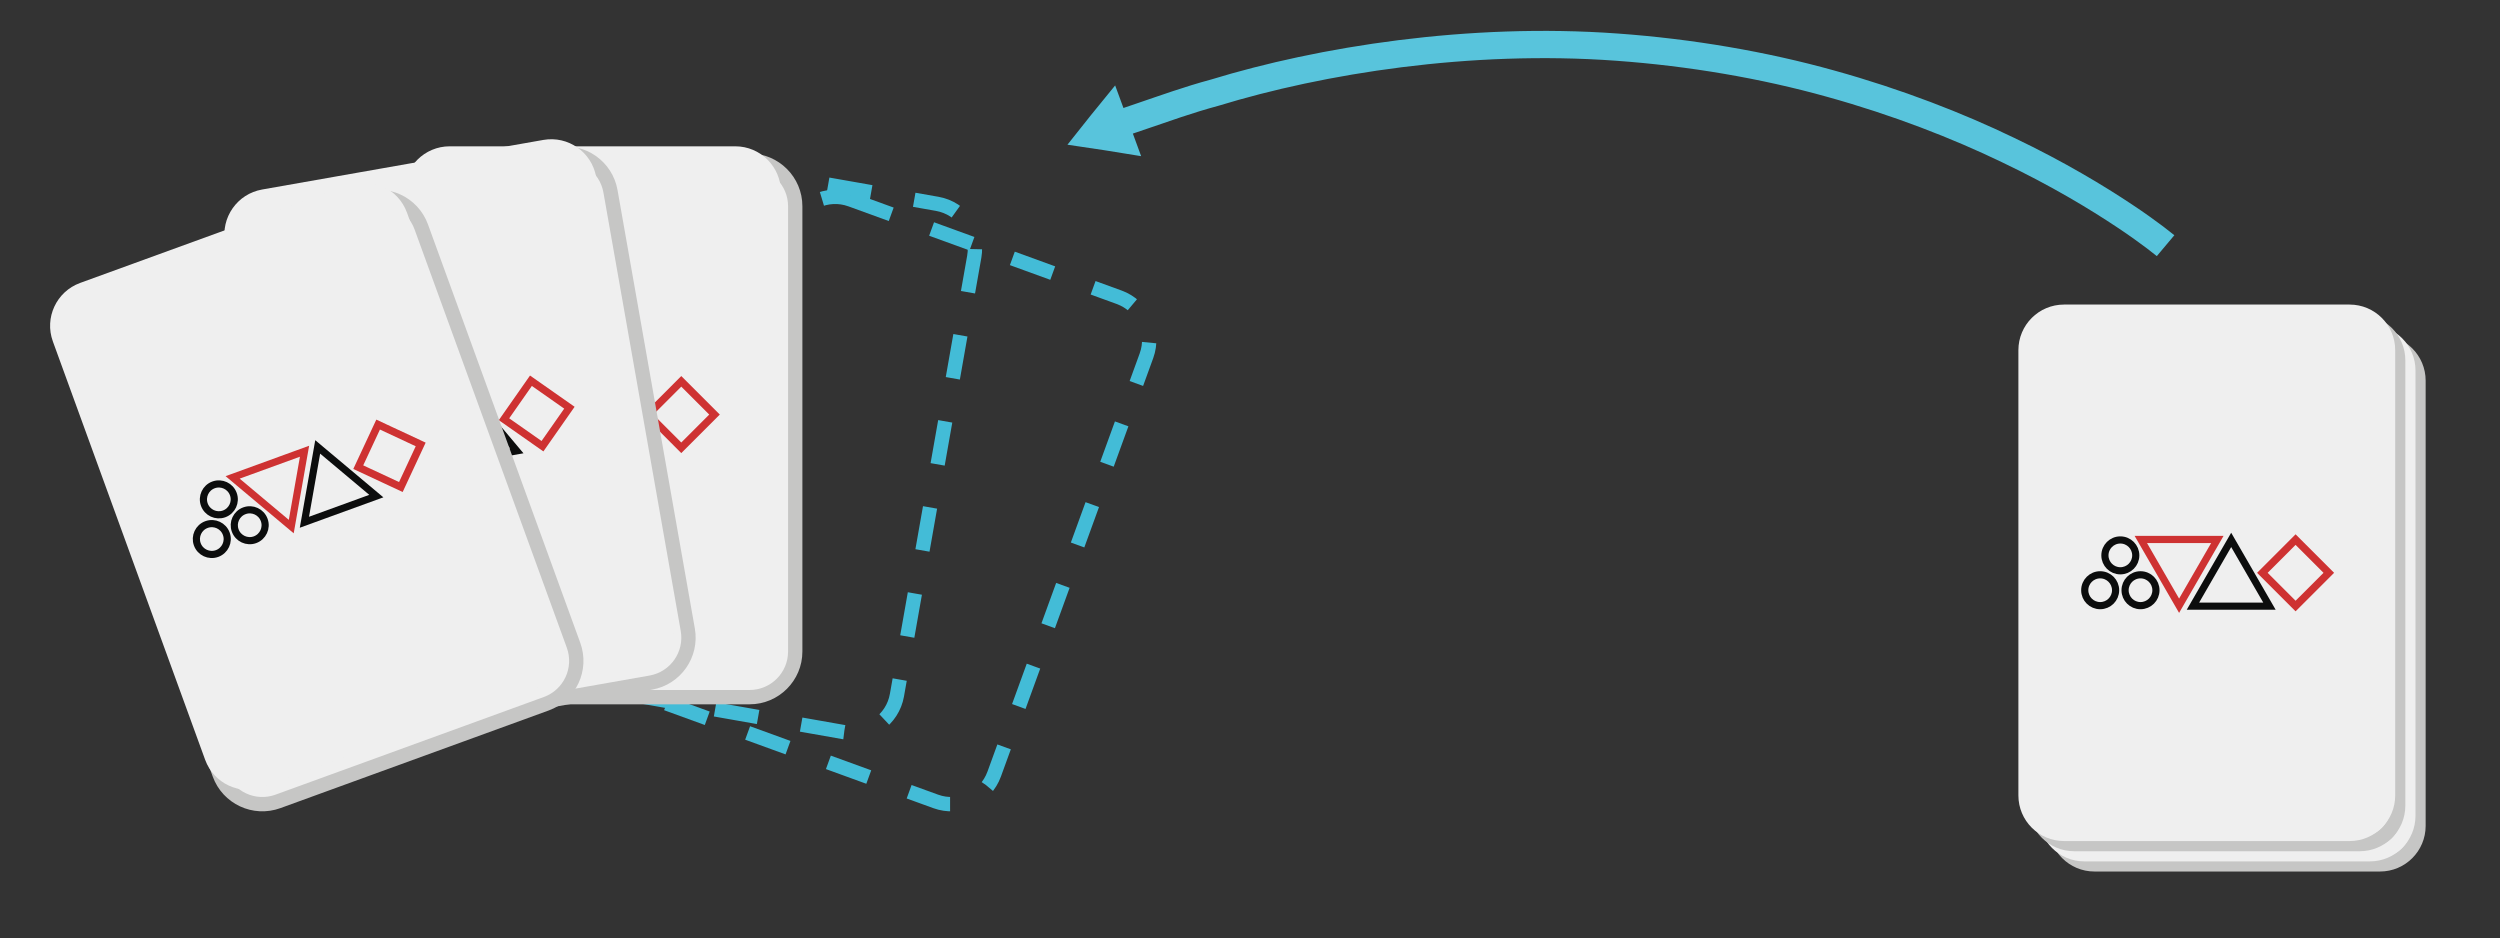 <?xml version="1.0" encoding="UTF-8" standalone="no"?>
<svg
   xmlns:dc="http://purl.org/dc/elements/1.1/"
   xmlns:cc="http://creativecommons.org/ns#"
   xmlns:rdf="http://www.w3.org/1999/02/22-rdf-syntax-ns#"
   xmlns:svg="http://www.w3.org/2000/svg"
   xmlns="http://www.w3.org/2000/svg"
   viewBox="0 0 232.667 87.333"
   height="87.333"
   width="232.667"
   xml:space="preserve"
   id="svg2"
   version="1.1"><rect x="0" y="0" width="232.667" height="87.333" fill="#333333" stroke="none"/><defs
     id="defs6"><clipPath
       id="clipPath18"
       clipPathUnits="userSpaceOnUse"><path
         id="path16"
         d="M 0,65.5 H 174.5 V 0 H 0 Z" /></clipPath><clipPath
       id="clipPath54"
       clipPathUnits="userSpaceOnUse"><path
         id="path52"
         d="m 144.104,44.252 c -1.759,0 -3.185,-1.425 -3.185,-3.186 v 0 -31.084 c 0,-1.76 1.426,-3.185 3.185,-3.185 v 0 h 19.938 c 1.759,0 3.184,1.425 3.184,3.185 v 0 31.084 c 0,1.761 -1.425,3.186 -3.184,3.186 v 0 z" /></clipPath><radialGradient
       id="radialGradient68"
       spreadMethod="pad"
       gradientTransform="matrix(13.153,0,0,18.727,154.073,25.527)"
       gradientUnits="userSpaceOnUse"
       r="1"
       cy="0"
       cx="0"
       fy="0"
       fx="0"><stop
         id="stop64"
         offset="0"
         style="stop-opacity:1;stop-color:#ffffff" /><stop
         id="stop66"
         offset="1"
         style="stop-opacity:0;stop-color:#ffffff" /></radialGradient><mask
       id="mask70"
       height="1"
       width="1"
       y="0"
       x="0"
       maskUnits="userSpaceOnUse"><g
         id="g80"><g
           id="g78"><g
             id="g76"><g
               id="g74"><path
                 id="path72"
                 style="fill:url(#radialGradient68);stroke:none"
                 d="M -32768,32767 H 32767 V -32768 H -32768 Z" /></g></g></g></g></mask><radialGradient
       id="radialGradient90"
       spreadMethod="pad"
       gradientTransform="matrix(13.153,0,0,18.727,154.073,25.527)"
       gradientUnits="userSpaceOnUse"
       r="1"
       cy="0"
       cx="0"
       fy="0"
       fx="0"><stop
         id="stop86"
         offset="0"
         style="stop-opacity:1;stop-color:#ffffff" /><stop
         id="stop88"
         offset="1"
         style="stop-opacity:1;stop-color:#efefef" /></radialGradient><clipPath
       id="clipPath100"
       clipPathUnits="userSpaceOnUse"><path
         id="path98"
         d="M 0,65.5 H 174.5 V 0 H 0 Z" /></clipPath><clipPath
       id="clipPath152"
       clipPathUnits="userSpaceOnUse"><path
         id="path150"
         d="m 31.398,55.301 c -1.76,0 -3.186,-1.427 -3.186,-3.186 v 0 -31.086 c 0,-1.758 1.426,-3.186 3.186,-3.186 v 0 h 19.937 c 1.76,0 3.185,1.428 3.185,3.186 v 0 31.086 c 0,1.759 -1.425,3.186 -3.185,3.186 v 0 z" /></clipPath><radialGradient
       id="radialGradient166"
       spreadMethod="pad"
       gradientTransform="matrix(13.154,0,0,18.729,41.366,36.574)"
       gradientUnits="userSpaceOnUse"
       r="1"
       cy="0"
       cx="0"
       fy="0"
       fx="0"><stop
         id="stop162"
         offset="0"
         style="stop-opacity:1;stop-color:#ffffff" /><stop
         id="stop164"
         offset="1"
         style="stop-opacity:0;stop-color:#ffffff" /></radialGradient><mask
       id="mask168"
       height="1"
       width="1"
       y="0"
       x="0"
       maskUnits="userSpaceOnUse"><g
         id="g178"><g
           id="g176"><g
             id="g174"><g
               id="g172"><path
                 id="path170"
                 style="fill:url(#radialGradient166);stroke:none"
                 d="M -32768,32767 H 32767 V -32768 H -32768 Z" /></g></g></g></g></mask><radialGradient
       id="radialGradient188"
       spreadMethod="pad"
       gradientTransform="matrix(13.154,0,0,18.729,41.366,36.574)"
       gradientUnits="userSpaceOnUse"
       r="1"
       cy="0"
       cx="0"
       fy="0"
       fx="0"><stop
         id="stop184"
         offset="0"
         style="stop-opacity:1;stop-color:#ffffff" /><stop
         id="stop186"
         offset="1"
         style="stop-opacity:1;stop-color:#efefef" /></radialGradient><clipPath
       id="clipPath198"
       clipPathUnits="userSpaceOnUse"><path
         id="path196"
         d="M 0,65.5 H 174.5 V 0 H 0 Z" /></clipPath><clipPath
       id="clipPath242"
       clipPathUnits="userSpaceOnUse"><path
         id="path240"
         d="M 37.931,55.746 18.298,52.285 c -1.734,-0.306 -2.89,-1.958 -2.584,-3.691 v 0 l 5.397,-30.612 c 0.306,-1.733 1.958,-2.891 3.691,-2.584 v 0 l 19.635,3.461 c 1.732,0.306 2.889,1.959 2.583,3.691 v 0 l -5.398,30.612 c -0.273,1.546 -1.616,2.633 -3.133,2.633 v 0 c -0.184,0 -0.37,-0.016 -0.558,-0.049" /></clipPath><radialGradient
       id="radialGradient256"
       spreadMethod="pad"
       gradientTransform="matrix(12.954,2.284,-3.252,18.444,31.366,35.566)"
       gradientUnits="userSpaceOnUse"
       r="1"
       cy="0"
       cx="0"
       fy="0"
       fx="0"><stop
         id="stop252"
         offset="0"
         style="stop-opacity:1;stop-color:#ffffff" /><stop
         id="stop254"
         offset="1"
         style="stop-opacity:0;stop-color:#ffffff" /></radialGradient><mask
       id="mask258"
       height="1"
       width="1"
       y="0"
       x="0"
       maskUnits="userSpaceOnUse"><g
         id="g268"><g
           id="g266"><g
             id="g264"><g
               id="g262"><path
                 id="path260"
                 style="fill:url(#radialGradient256);stroke:none"
                 d="M -32768,32767 H 32767 V -32768 H -32768 Z" /></g></g></g></g></mask><radialGradient
       id="radialGradient278"
       spreadMethod="pad"
       gradientTransform="matrix(12.954,2.284,-3.252,18.444,31.366,35.566)"
       gradientUnits="userSpaceOnUse"
       r="1"
       cy="0"
       cx="0"
       fy="0"
       fx="0"><stop
         id="stop274"
         offset="0"
         style="stop-opacity:1;stop-color:#ffffff" /><stop
         id="stop276"
         offset="1"
         style="stop-opacity:1;stop-color:#efefef" /></radialGradient><clipPath
       id="clipPath288"
       clipPathUnits="userSpaceOnUse"><path
         id="path286"
         d="M 0,65.5 H 174.5 V 0 H 0 Z" /></clipPath><clipPath
       id="clipPath332"
       clipPathUnits="userSpaceOnUse"><path
         id="path330"
         d="M 24.329,52.58 5.594,45.761 C 3.94,45.16 3.088,43.332 3.69,41.678 v 0 L 14.323,12.469 c 0.601,-1.653 2.428,-2.507 4.081,-1.905 v 0 l 18.735,6.819 c 1.654,0.601 2.505,2.429 1.904,4.083 v 0 L 28.411,50.675 c -0.47,1.295 -1.691,2.098 -2.992,2.098 v 0 c -0.362,0 -0.73,-0.062 -1.09,-0.193" /></clipPath><radialGradient
       id="radialGradient346"
       spreadMethod="pad"
       gradientTransform="matrix(12.361,4.499,-6.405,17.599,21.365,31.574)"
       gradientUnits="userSpaceOnUse"
       r="1"
       cy="0"
       cx="0"
       fy="0"
       fx="0"><stop
         id="stop342"
         offset="0"
         style="stop-opacity:1;stop-color:#ffffff" /><stop
         id="stop344"
         offset="1"
         style="stop-opacity:0;stop-color:#ffffff" /></radialGradient><mask
       id="mask348"
       height="1"
       width="1"
       y="0"
       x="0"
       maskUnits="userSpaceOnUse"><g
         id="g358"><g
           id="g356"><g
             id="g354"><g
               id="g352"><path
                 id="path350"
                 style="fill:url(#radialGradient346);stroke:none"
                 d="M -32768,32767 H 32767 V -32768 H -32768 Z" /></g></g></g></g></mask><radialGradient
       id="radialGradient368"
       spreadMethod="pad"
       gradientTransform="matrix(12.361,4.499,-6.405,17.599,21.365,31.574)"
       gradientUnits="userSpaceOnUse"
       r="1"
       cy="0"
       cx="0"
       fy="0"
       fx="0"><stop
         id="stop364"
         offset="0"
         style="stop-opacity:1;stop-color:#ffffff" /><stop
         id="stop366"
         offset="1"
         style="stop-opacity:1;stop-color:#efefef" /></radialGradient><clipPath
       id="clipPath378"
       clipPathUnits="userSpaceOnUse"><path
         id="path376"
         d="M 0,65.5 H 174.5 V 0 H 0 Z" /></clipPath></defs><g
     transform="matrix(1.333,0,0,-1.333,0,87.333)"
     id="g10"><g
       id="g12"><g
         clip-path="url(#clipPath18)"
         id="g14"><g
           transform="translate(146.23,5.169)"
           id="g20"><path
             id="path22"
             style="fill:#efefef;fill-opacity:1;fill-rule:nonzero;stroke:none"
             d="M 0,0 C -1.48,0 -2.686,1.205 -2.686,2.686 V 33.77 c 0,1.481 1.206,2.686 2.686,2.686 h 19.937 c 1.481,0 2.686,-1.205 2.686,-2.686 V 2.686 C 22.623,1.205 21.418,0 19.937,0 Z" /></g><g
           transform="translate(166.167,42.125)"
           id="g24"><path
             id="path26"
             style="fill:#c6c6c5;fill-opacity:1;fill-rule:nonzero;stroke:none"
             d="m 0,0 h -19.937 c -1.759,0 -3.186,-1.426 -3.186,-3.186 V -34.27 c 0,-1.76 1.427,-3.186 3.186,-3.186 H 0 c 1.76,0 3.186,1.426 3.186,3.186 V -3.186 C 3.186,-1.426 1.76,0 0,0 m 0,-1 c 1.205,0 2.186,-0.98 2.186,-2.186 V -34.27 c 0,-1.205 -0.981,-2.186 -2.186,-2.186 h -19.937 c -1.206,0 -2.186,0.981 -2.186,2.186 v 31.084 c 0,1.206 0.98,2.186 2.186,2.186 L 0,-1" /></g><g
           transform="translate(145.52,5.877)"
           id="g28"><path
             id="path30"
             style="fill:#c6c6c5;fill-opacity:1;fill-rule:nonzero;stroke:none"
             d="m 0,0 c -1.48,0 -2.686,1.205 -2.686,2.686 v 31.086 c 0,1.481 1.206,2.686 2.686,2.686 h 19.937 c 1.481,0 2.686,-1.205 2.686,-2.686 V 2.686 C 22.623,1.205 21.418,0 19.937,0 Z" /></g><g
           transform="translate(165.458,42.834)"
           id="g32"><path
             id="path34"
             style="fill:#efefef;fill-opacity:1;fill-rule:nonzero;stroke:none"
             d="m 0,0 h -19.937 c -1.759,0 -3.186,-1.427 -3.186,-3.186 v -31.086 c 0,-1.758 1.427,-3.186 3.186,-3.186 H 0 c 1.76,0 3.186,1.428 3.186,3.186 V -3.186 C 3.186,-1.427 1.76,0 0,0 m 0,-1 c 1.205,0 2.186,-0.98 2.186,-2.186 v -31.086 c 0,-1.205 -0.981,-2.186 -2.186,-2.186 h -19.937 c -1.206,0 -2.186,0.981 -2.186,2.186 v 31.086 c 0,1.206 0.98,2.186 2.186,2.186 H 0" /></g><g
           transform="translate(144.812,6.585)"
           id="g36"><path
             id="path38"
             style="fill:#efefef;fill-opacity:1;fill-rule:nonzero;stroke:none"
             d="m 0,0 c -1.48,0 -2.686,1.205 -2.686,2.686 v 31.085 c 0,1.481 1.206,2.686 2.686,2.686 h 19.937 c 1.481,0 2.685,-1.205 2.685,-2.686 V 2.686 C 22.622,1.205 21.418,0 19.937,0 Z" /></g><g
           transform="translate(164.75,43.542)"
           id="g40"><path
             id="path42"
             style="fill:#c6c6c5;fill-opacity:1;fill-rule:nonzero;stroke:none"
             d="m 0,0 h -19.937 c -1.76,0 -3.186,-1.427 -3.186,-3.186 v -31.085 c 0,-1.758 1.426,-3.186 3.186,-3.186 H 0 c 1.759,0 3.185,1.428 3.185,3.186 V -3.186 C 3.185,-1.427 1.759,0 0,0 m 0,-1 c 1.204,0 2.185,-0.98 2.185,-2.186 v -31.085 c 0,-1.205 -0.981,-2.186 -2.185,-2.186 h -19.937 c -1.206,0 -2.186,0.981 -2.186,2.186 v 31.085 c 0,1.206 0.98,2.186 2.186,2.186 H 0" /></g><g
           transform="translate(144.105,44.252)"
           id="g44"><path
             id="path46"
             style="fill:#efefef;fill-opacity:1;fill-rule:nonzero;stroke:none"
             d="m 0,0 h 19.937 c 1.759,0 3.185,-1.426 3.185,-3.186 V -34.27 c 0,-1.76 -1.426,-3.186 -3.185,-3.186 H 0 c -1.76,0 -3.186,1.426 -3.186,3.186 V -3.186 C -3.186,-1.426 -1.76,0 0,0" /></g></g></g><g
       id="g48"><g
         clip-path="url(#clipPath54)"
         id="g50"><g
           id="g56"><g
             id="g58" /><g
             mask="url(#mask70)"
             id="g82"><g
               id="g84"><path
                 id="path92"
                 style="fill:url(#radialGradient90);stroke:none"
                 d="m 144.104,44.252 c -1.759,0 -3.185,-1.425 -3.185,-3.186 v 0 -31.084 c 0,-1.76 1.426,-3.185 3.185,-3.185 v 0 h 19.938 c 1.759,0 3.184,1.425 3.184,3.185 v 0 31.084 c 0,1.761 -1.425,3.186 -3.184,3.186 v 0 z" /></g></g></g></g></g><g
       id="g94"><g
         clip-path="url(#clipPath100)"
         id="g96"><g
           transform="translate(148.368,24.307)"
           id="g102"><path
             id="path104"
             style="fill:none;stroke:#0c0d0d;stroke-width:0.5;stroke-linecap:butt;stroke-linejoin:miter;stroke-miterlimit:4;stroke-dasharray:none;stroke-opacity:1"
             d="m 0,0 c 0,-0.594 0.482,-1.076 1.077,-1.076 0.595,0 1.077,0.482 1.077,1.076 0,0.596 -0.482,1.078 -1.077,1.078 C 0.482,1.078 0,0.596 0,0" /></g><g
           transform="translate(145.552,24.307)"
           id="g106"><path
             id="path108"
             style="fill:none;stroke:#0c0d0d;stroke-width:0.5;stroke-linecap:butt;stroke-linejoin:miter;stroke-miterlimit:4;stroke-dasharray:none;stroke-opacity:1"
             d="m 0,0 c 0,-0.594 0.482,-1.076 1.077,-1.076 0.595,0 1.077,0.482 1.077,1.076 0,0.596 -0.482,1.078 -1.077,1.078 C 0.482,1.078 0,0.596 0,0" /></g><g
           transform="translate(146.96,26.74)"
           id="g110"><path
             id="path112"
             style="fill:none;stroke:#0c0d0d;stroke-width:0.5;stroke-linecap:butt;stroke-linejoin:miter;stroke-miterlimit:4;stroke-dasharray:none;stroke-opacity:1"
             d="m 0,0 c 0,-0.594 0.482,-1.076 1.077,-1.076 0.595,0 1.077,0.482 1.077,1.076 0,0.596 -0.482,1.078 -1.077,1.078 C 0.482,1.078 0,0.596 0,0" /></g><g
           transform="translate(149.467,27.852)"
           id="g114"><path
             id="path116"
             style="fill:none;stroke:#ce3232;stroke-width:0.5;stroke-linecap:butt;stroke-linejoin:miter;stroke-miterlimit:4;stroke-dasharray:none;stroke-opacity:1"
             d="M 0,0 2.672,-4.627 5.343,0 Z" /></g><g
           transform="translate(158.448,23.195)"
           id="g118"><path
             id="path120"
             style="fill:none;stroke:#0c0d0d;stroke-width:0.5;stroke-linecap:butt;stroke-linejoin:miter;stroke-miterlimit:4;stroke-dasharray:none;stroke-opacity:1"
             d="M 0,0 -2.672,4.627 -5.343,0 Z" /></g><g
           transform="translate(157.953,25.523)"
           id="g122"><path
             id="path124"
             style="fill:none;stroke:#ce3232;stroke-width:0.522;stroke-linecap:butt;stroke-linejoin:miter;stroke-miterlimit:4;stroke-dasharray:none;stroke-opacity:1"
             d="M 0,0 2.319,-2.319 4.639,0 2.319,2.32 Z" /></g><g
           transform="translate(59.403,51.58)"
           id="g126"><path
             id="path128"
             style="fill:none;stroke:#43bcd7;stroke-width:1;stroke-linecap:butt;stroke-linejoin:miter;stroke-miterlimit:4;stroke-dasharray:3;stroke-dashoffset:0;stroke-opacity:1"
             d="m 0,0 18.736,-6.819 c 1.653,-0.602 2.505,-2.43 1.904,-4.083 l -10.632,-29.21 c -0.602,-1.654 -2.43,-2.506 -4.083,-1.904 l -18.736,6.818 c -1.653,0.602 -2.504,2.43 -1.903,4.084 l 10.632,29.21 C -3.48,-0.251 -1.653,0.602 0,0 Z" /></g><g
           transform="translate(45.801,54.747)"
           id="g130"><path
             id="path132"
             style="fill:none;stroke:#43bcd7;stroke-width:1;stroke-linecap:butt;stroke-linejoin:miter;stroke-miterlimit:4;stroke-dasharray:3.051, 3.051;stroke-dashoffset:0;stroke-opacity:1"
             d="m 0,0 19.635,-3.463 c 1.733,-0.306 2.889,-1.957 2.584,-3.69 l -5.398,-30.612 c -0.305,-1.733 -1.957,-2.891 -3.69,-2.584 l -19.635,3.463 c -1.733,0.304 -2.89,1.957 -2.584,3.689 L -3.69,-2.584 C -3.385,-0.852 -1.733,0.305 0,0 Z" /></g><g
           transform="translate(32.398,54.301)"
           id="g134"><path
             id="path136"
             style="fill:#efefef;fill-opacity:1;fill-rule:nonzero;stroke:none"
             d="m 0,0 h 19.937 c 1.76,0 3.186,-1.427 3.186,-3.186 v -31.086 c 0,-1.758 -1.426,-3.186 -3.186,-3.186 H 0 c -1.76,0 -3.186,1.428 -3.186,3.186 V -3.186 C -3.186,-1.427 -1.76,0 0,0" /></g><g
           transform="translate(32.398,54.301)"
           id="g138"><path
             id="path140"
             style="fill:none;stroke:#c6c6c5;stroke-width:1;stroke-linecap:butt;stroke-linejoin:miter;stroke-miterlimit:4;stroke-dasharray:none;stroke-opacity:1"
             d="m 0,0 h 19.937 c 1.76,0 3.186,-1.427 3.186,-3.186 v -31.086 c 0,-1.758 -1.426,-3.186 -3.186,-3.186 H 0 c -1.76,0 -3.186,1.428 -3.186,3.186 V -3.186 C -3.186,-1.427 -1.76,0 0,0 Z" /></g><g
           transform="translate(31.398,55.301)"
           id="g142"><path
             id="path144"
             style="fill:#efefef;fill-opacity:1;fill-rule:nonzero;stroke:none"
             d="m 0,0 h 19.937 c 1.76,0 3.186,-1.427 3.186,-3.186 v -31.086 c 0,-1.758 -1.426,-3.186 -3.186,-3.186 H 0 c -1.76,0 -3.186,1.428 -3.186,3.186 V -3.186 C -3.186,-1.427 -1.76,0 0,0" /></g></g></g><g
       id="g146"><g
         clip-path="url(#clipPath152)"
         id="g148"><g
           id="g154"><g
             id="g156" /><g
             mask="url(#mask168)"
             id="g180"><g
               id="g182"><path
                 id="path190"
                 style="fill:url(#radialGradient188);stroke:none"
                 d="m 31.398,55.301 c -1.76,0 -3.186,-1.427 -3.186,-3.186 v 0 -31.086 c 0,-1.758 1.426,-3.186 3.186,-3.186 v 0 h 19.937 c 1.76,0 3.185,1.428 3.185,3.186 v 0 31.086 c 0,1.759 -1.425,3.186 -3.185,3.186 v 0 z" /></g></g></g></g></g><g
       id="g192"><g
         clip-path="url(#clipPath198)"
         id="g194"><g
           transform="translate(35.662,35.355)"
           id="g200"><path
             id="path202"
             style="fill:none;stroke:#0c0d0d;stroke-width:0.5;stroke-linecap:butt;stroke-linejoin:miter;stroke-miterlimit:4;stroke-dasharray:none;stroke-opacity:1"
             d="m 0,0 c 0,-0.595 0.482,-1.077 1.077,-1.077 0.595,0 1.077,0.482 1.077,1.077 0,0.595 -0.482,1.077 -1.077,1.077 C 0.482,1.077 0,0.595 0,0" /></g><g
           transform="translate(32.845,35.355)"
           id="g204"><path
             id="path206"
             style="fill:none;stroke:#0c0d0d;stroke-width:0.5;stroke-linecap:butt;stroke-linejoin:miter;stroke-miterlimit:4;stroke-dasharray:none;stroke-opacity:1"
             d="m 0,0 c 0,-0.595 0.482,-1.077 1.077,-1.077 0.595,0 1.077,0.482 1.077,1.077 0,0.595 -0.482,1.077 -1.077,1.077 C 0.482,1.077 0,0.595 0,0" /></g><g
           transform="translate(34.253,37.789)"
           id="g208"><path
             id="path210"
             style="fill:none;stroke:#0c0d0d;stroke-width:0.5;stroke-linecap:butt;stroke-linejoin:miter;stroke-miterlimit:4;stroke-dasharray:none;stroke-opacity:1"
             d="m 0,0 c 0,-0.595 0.482,-1.077 1.077,-1.077 0.595,0 1.077,0.482 1.077,1.077 0,0.595 -0.482,1.077 -1.077,1.077 C 0.482,1.077 0,0.595 0,0" /></g><g
           transform="translate(36.76,38.9)"
           id="g212"><path
             id="path214"
             style="fill:none;stroke:#ce3232;stroke-width:0.5;stroke-linecap:butt;stroke-linejoin:miter;stroke-miterlimit:4;stroke-dasharray:none;stroke-opacity:1"
             d="M 0,0 2.672,-4.627 5.342,0 Z" /></g><g
           transform="translate(45.741,34.244)"
           id="g216"><path
             id="path218"
             style="fill:none;stroke:#0c0d0d;stroke-width:0.5;stroke-linecap:butt;stroke-linejoin:miter;stroke-miterlimit:4;stroke-dasharray:none;stroke-opacity:1"
             d="M 0,0 -2.672,4.627 -5.342,0 Z" /></g><g
           transform="translate(45.247,36.572)"
           id="g220"><path
             id="path222"
             style="fill:none;stroke:#ce3232;stroke-width:0.522;stroke-linecap:butt;stroke-linejoin:miter;stroke-miterlimit:4;stroke-dasharray:none;stroke-opacity:1"
             d="M 0,0 2.318,-2.32 4.639,0 2.318,2.32 Z" /></g><g
           transform="translate(19.298,51.284)"
           id="g224"><path
             id="path226"
             style="fill:#efefef;fill-opacity:1;fill-rule:nonzero;stroke:none"
             d="m 0,0 19.634,3.462 c 1.732,0.306 3.385,-0.851 3.69,-2.584 l 5.398,-30.612 c 0.305,-1.732 -0.851,-3.385 -2.583,-3.691 L 6.504,-36.886 c -1.733,-0.307 -3.385,0.851 -3.691,2.584 L -2.584,-3.69 C -2.89,-1.957 -1.733,-0.306 0,0" /></g><g
           transform="translate(19.298,51.284)"
           id="g228"><path
             id="path230"
             style="fill:none;stroke:#c6c6c5;stroke-width:1;stroke-linecap:butt;stroke-linejoin:miter;stroke-miterlimit:4;stroke-dasharray:none;stroke-opacity:1"
             d="m 0,0 19.634,3.462 c 1.732,0.306 3.385,-0.851 3.69,-2.584 l 5.398,-30.612 c 0.305,-1.732 -0.851,-3.385 -2.583,-3.691 L 6.504,-36.886 c -1.733,-0.307 -3.385,0.851 -3.691,2.584 L -2.584,-3.69 C -2.89,-1.957 -1.733,-0.306 0,0 Z" /></g><g
           transform="translate(18.298,52.284)"
           id="g232"><path
             id="path234"
             style="fill:#efefef;fill-opacity:1;fill-rule:nonzero;stroke:none"
             d="m 0,0 19.634,3.462 c 1.732,0.306 3.385,-0.851 3.69,-2.584 l 5.398,-30.612 c 0.305,-1.732 -0.851,-3.385 -2.583,-3.691 L 6.504,-36.886 c -1.733,-0.307 -3.385,0.851 -3.691,2.584 L -2.584,-3.69 C -2.89,-1.957 -1.733,-0.306 0,0" /></g></g></g><g
       id="g236"><g
         clip-path="url(#clipPath242)"
         id="g238"><g
           id="g244"><g
             id="g246" /><g
             mask="url(#mask258)"
             id="g270"><g
               id="g272"><path
                 id="path280"
                 style="fill:url(#radialGradient278);stroke:none"
                 d="M 37.931,55.746 18.298,52.285 c -1.734,-0.306 -2.89,-1.958 -2.584,-3.691 v 0 l 5.397,-30.612 c 0.306,-1.733 1.958,-2.891 3.691,-2.584 v 0 l 19.635,3.461 c 1.732,0.306 2.889,1.959 2.583,3.691 v 0 l -5.398,30.612 c -0.273,1.546 -1.616,2.633 -3.133,2.633 v 0 c -0.184,0 -0.37,-0.016 -0.558,-0.049" /></g></g></g></g></g><g
       id="g282"><g
         clip-path="url(#clipPath288)"
         id="g284"><g
           transform="translate(25.96,33.382)"
           id="g290"><path
             id="path292"
             style="fill:none;stroke:#0c0d0d;stroke-width:0.5;stroke-linecap:butt;stroke-linejoin:miter;stroke-miterlimit:4;stroke-dasharray:none;stroke-opacity:1"
             d="M 0,0 C 0.104,-0.586 0.662,-0.977 1.248,-0.873 1.834,-0.77 2.225,-0.211 2.121,0.375 2.019,0.96 1.459,1.352 0.873,1.249 0.288,1.145 -0.104,0.586 0,0" /></g><g
           transform="translate(23.186,32.894)"
           id="g294"><path
             id="path296"
             style="fill:none;stroke:#0c0d0d;stroke-width:0.5;stroke-linecap:butt;stroke-linejoin:miter;stroke-miterlimit:4;stroke-dasharray:none;stroke-opacity:1"
             d="M 0,0 C 0.104,-0.586 0.663,-0.977 1.249,-0.875 1.834,-0.771 2.226,-0.213 2.122,0.373 2.019,0.959 1.46,1.351 0.874,1.248 0.288,1.145 -0.103,0.586 0,0" /></g><g
           transform="translate(24.15,35.535)"
           id="g298"><path
             id="path300"
             style="fill:none;stroke:#0c0d0d;stroke-width:0.5;stroke-linecap:butt;stroke-linejoin:miter;stroke-miterlimit:4;stroke-dasharray:none;stroke-opacity:1"
             d="M 0,0 C 0.104,-0.586 0.662,-0.977 1.248,-0.873 1.834,-0.771 2.225,-0.211 2.122,0.374 2.019,0.96 1.46,1.351 0.874,1.248 0.288,1.145 -0.104,0.586 0,0" /></g><g
           transform="translate(26.427,37.065)"
           id="g302"><path
             id="path304"
             style="fill:none;stroke:#ce3232;stroke-width:0.5;stroke-linecap:butt;stroke-linejoin:miter;stroke-miterlimit:4;stroke-dasharray:none;stroke-opacity:1"
             d="M 0,0 3.435,-4.093 5.261,0.928 Z" /></g><g
           transform="translate(36.079,34.039)"
           id="g306"><path
             id="path308"
             style="fill:none;stroke:#0c0d0d;stroke-width:0.5;stroke-linecap:butt;stroke-linejoin:miter;stroke-miterlimit:4;stroke-dasharray:none;stroke-opacity:1"
             d="m 0,0 -3.435,4.092 -1.827,-5.02 z" /></g><g
           transform="translate(35.188,36.246)"
           id="g310"><path
             id="path312"
             style="fill:none;stroke:#ce3232;stroke-width:0.522;stroke-linecap:butt;stroke-linejoin:miter;stroke-miterlimit:4;stroke-dasharray:none;stroke-opacity:1"
             d="M 0,0 2.686,-1.883 4.567,0.805 1.881,2.688 Z" /></g><g
           transform="translate(6.594,44.762)"
           id="g314"><path
             id="path316"
             style="fill:#efefef;fill-opacity:1;fill-rule:nonzero;stroke:none"
             d="m 0,0 18.735,6.818 c 1.654,0.602 3.481,-0.25 4.082,-1.904 l 10.632,-29.209 c 0.602,-1.655 -0.25,-3.483 -1.903,-4.084 l -18.735,-6.819 c -1.654,-0.601 -3.481,0.252 -4.082,1.905 L -1.903,-4.084 C -2.506,-2.43 -1.653,-0.602 0,0" /></g><g
           transform="translate(6.594,44.762)"
           id="g318"><path
             id="path320"
             style="fill:none;stroke:#c6c6c5;stroke-width:1;stroke-linecap:butt;stroke-linejoin:miter;stroke-miterlimit:4;stroke-dasharray:none;stroke-opacity:1"
             d="m 0,0 18.735,6.818 c 1.654,0.602 3.481,-0.25 4.082,-1.904 l 10.632,-29.209 c 0.602,-1.655 -0.25,-3.483 -1.903,-4.084 l -18.735,-6.819 c -1.654,-0.601 -3.481,0.252 -4.082,1.905 L -1.903,-4.084 C -2.506,-2.43 -1.653,-0.602 0,0 Z" /></g><g
           transform="translate(5.594,45.762)"
           id="g322"><path
             id="path324"
             style="fill:#efefef;fill-opacity:1;fill-rule:nonzero;stroke:none"
             d="m 0,0 18.735,6.818 c 1.654,0.602 3.481,-0.25 4.082,-1.904 l 10.632,-29.209 c 0.602,-1.655 -0.25,-3.483 -1.903,-4.084 l -18.735,-6.819 c -1.654,-0.601 -3.481,0.252 -4.082,1.905 L -1.903,-4.084 C -2.506,-2.43 -1.653,-0.602 0,0" /></g></g></g><g
       id="g326"><g
         clip-path="url(#clipPath332)"
         id="g328"><g
           id="g334"><g
             id="g336" /><g
             mask="url(#mask348)"
             id="g360"><g
               id="g362"><path
                 id="path370"
                 style="fill:url(#radialGradient368);stroke:none"
                 d="M 24.329,52.58 5.594,45.761 C 3.94,45.16 3.088,43.332 3.69,41.678 v 0 L 14.323,12.469 c 0.601,-1.653 2.428,-2.507 4.081,-1.905 v 0 l 18.735,6.819 c 1.654,0.601 2.505,2.429 1.904,4.083 v 0 L 28.411,50.675 c -0.47,1.295 -1.691,2.098 -2.992,2.098 v 0 c -0.362,0 -0.73,-0.062 -1.09,-0.193" /></g></g></g></g></g><g
       id="g372"><g
         clip-path="url(#clipPath378)"
         id="g374"><g
           transform="translate(16.422,28.478)"
           id="g380"><path
             id="path382"
             style="fill:none;stroke:#0c0d0d;stroke-width:0.5;stroke-linecap:butt;stroke-linejoin:miter;stroke-miterlimit:4;stroke-dasharray:none;stroke-opacity:1"
             d="M 0,0 C 0.203,-0.559 0.822,-0.848 1.381,-0.645 1.939,-0.441 2.229,0.178 2.024,0.736 1.821,1.295 1.203,1.584 0.645,1.379 0.085,1.176 -0.203,0.559 0,0" /></g><g
           transform="translate(13.775,27.513)"
           id="g384"><path
             id="path386"
             style="fill:none;stroke:#0c0d0d;stroke-width:0.5;stroke-linecap:butt;stroke-linejoin:miter;stroke-miterlimit:4;stroke-dasharray:none;stroke-opacity:1"
             d="M 0,0 C 0.203,-0.559 0.822,-0.846 1.381,-0.643 1.939,-0.439 2.229,0.18 2.024,0.738 1.821,1.297 1.203,1.584 0.645,1.381 0.085,1.178 -0.203,0.561 0,0" /></g><g
           transform="translate(14.267,30.283)"
           id="g388"><path
             id="path390"
             style="fill:none;stroke:#0c0d0d;stroke-width:0.5;stroke-linecap:butt;stroke-linejoin:miter;stroke-miterlimit:4;stroke-dasharray:none;stroke-opacity:1"
             d="M 0,0 C 0.203,-0.559 0.821,-0.848 1.381,-0.645 1.939,-0.439 2.228,0.178 2.024,0.736 1.821,1.295 1.202,1.584 0.644,1.381 0.085,1.178 -0.203,0.559 0,0" /></g><g
           transform="translate(16.242,32.185)"
           id="g392"><path
             id="path394"
             style="fill:none;stroke:#ce3232;stroke-width:0.5;stroke-linecap:butt;stroke-linejoin:miter;stroke-miterlimit:4;stroke-dasharray:none;stroke-opacity:1"
             d="M 0,0 4.093,-3.434 5.02,1.827 Z" /></g><g
           transform="translate(26.274,30.88)"
           id="g396"><path
             id="path398"
             style="fill:none;stroke:#0c0d0d;stroke-width:0.5;stroke-linecap:butt;stroke-linejoin:miter;stroke-miterlimit:4;stroke-dasharray:none;stroke-opacity:1"
             d="m 0,0 -4.093,3.434 -0.928,-5.26 z" /></g><g
           transform="translate(25.013,32.9)"
           id="g400"><path
             id="path402"
             style="fill:none;stroke:#ce3232;stroke-width:0.522;stroke-linecap:butt;stroke-linejoin:miter;stroke-miterlimit:4;stroke-dasharray:none;stroke-opacity:1"
             d="M 0,0 2.974,-1.387 4.358,1.586 1.387,2.973 Z" /></g><g
           transform="translate(151.808,49.093)"
           id="g404"><path
             id="path406"
             style="fill:#58c4dc;fill-opacity:1;fill-rule:nonzero;stroke:none"
             d="m 0,0 c 0,0 -0.267,0.209 -0.768,0.602 -0.499,0.371 -1.228,0.912 -2.187,1.545 -1.911,1.273 -4.714,2.978 -8.257,4.666 -3.532,1.705 -7.808,3.376 -12.532,4.687 -4.72,1.318 -9.898,2.207 -15.111,2.582 -10.452,0.76 -20.927,-0.927 -28.396,-3.21 -1.891,-0.51 -3.576,-1.124 -5.082,-1.634 -0.328,-0.112 -0.615,-0.21 -0.851,-0.29 -0.12,-0.041 -0.188,-0.065 -0.188,-0.065 l -0.579,1.576 c -1.149,-1.393 -2.258,-2.774 -3.33,-4.139 1.753,-0.252 3.468,-0.518 5.144,-0.8 l -0.578,1.576 c 0,0 0.067,0.023 0.184,0.063 0.231,0.079 0.512,0.174 0.834,0.284 1.475,0.499 3.127,1.102 4.977,1.6 7.314,2.238 17.543,3.88 27.734,3.14 5.084,-0.367 10.132,-1.232 14.735,-2.518 4.605,-1.278 8.775,-2.909 12.216,-4.569 3.451,-1.644 6.178,-3.303 8.022,-4.532 0.927,-0.612 1.624,-1.13 2.096,-1.481 0.452,-0.353 0.692,-0.541 0.692,-0.541 z" /></g></g></g></g></svg>